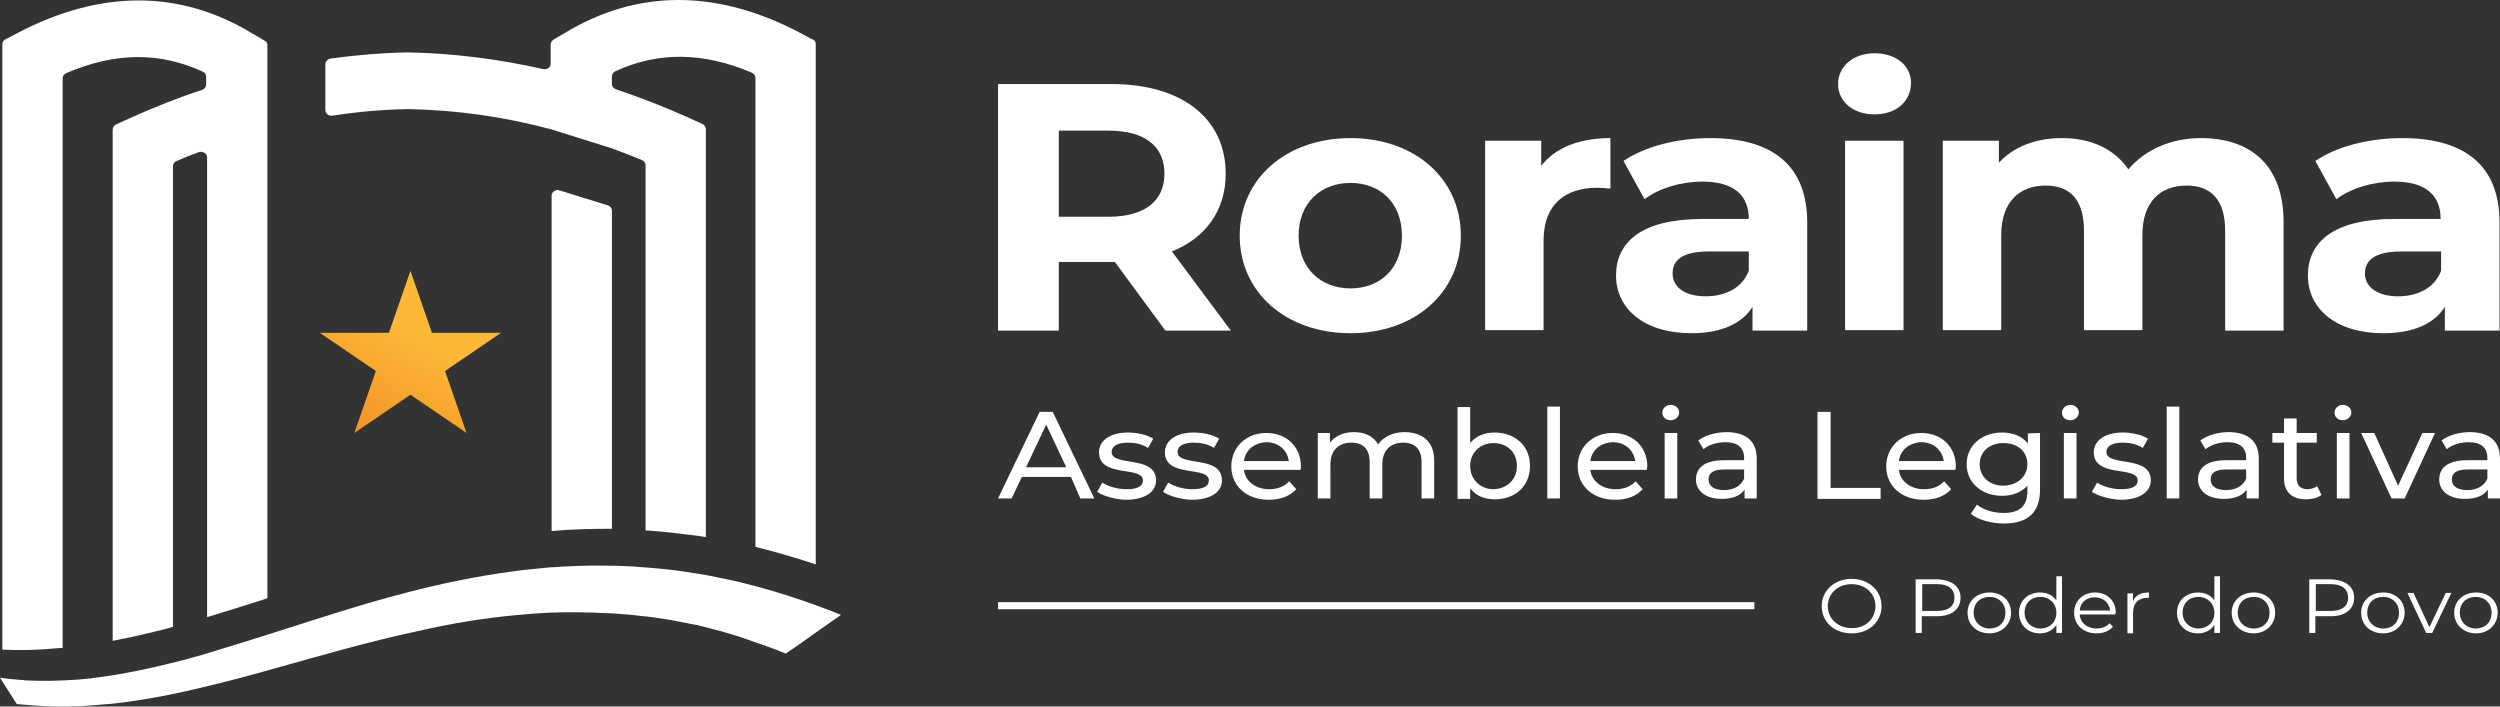 <svg width="414" height="117" viewBox="0 0 414 117" fill="none" xmlns="http://www.w3.org/2000/svg">
<rect x="0" y="0" width="414" height="117" fill="#333333" stroke="none"/>
<path d="M135.085 7.223V93.46C131.988 92.441 128.814 91.495 125.64 90.695C125.485 90.622 125.253 90.622 125.098 90.549V12.899C125.098 12.535 124.866 12.172 124.479 12.026C116.428 8.606 108.997 8.533 101.875 11.808C101.565 11.953 101.333 12.317 101.333 12.608V13.918C101.333 14.282 101.565 14.646 102.03 14.791C106.055 16.174 110.08 17.702 114.106 19.522L116.351 20.541C116.66 20.686 116.893 21.05 116.893 21.414V88.948C116.041 88.802 115.19 88.657 114.338 88.584C111.938 88.293 109.616 88.002 107.216 87.856C107.139 87.856 106.984 87.856 106.906 87.856V27.381C106.906 27.017 106.674 26.654 106.287 26.508C104.584 25.78 102.958 25.198 101.255 24.543L91.269 21.414C83.373 19.303 75.477 18.212 67.581 18.066C63.401 18.139 59.221 18.503 55.04 19.158C54.421 19.231 53.879 18.794 53.879 18.212V10.643C53.879 10.207 54.266 9.77 54.731 9.697C58.988 9.115 63.246 8.751 67.426 8.678H67.659C75.09 8.824 82.522 9.77 89.953 11.444C90.573 11.589 91.192 11.153 91.192 10.57V7.368C91.192 7.077 91.347 6.786 91.656 6.568L93.514 5.476C105.513 -1.801 118.596 -1.801 132.298 5.331L134.31 6.422C134.852 6.568 135.085 6.859 135.085 7.223Z" fill="url(#paint0_linear_808_6)"/>
<path d="M101.332 34.877V87.566C98.004 87.566 94.675 87.638 91.424 87.929H91.346V32.403C91.346 31.748 92.043 31.311 92.662 31.53L100.636 34.004C101.1 34.15 101.332 34.513 101.332 34.877Z" fill="url(#paint1_linear_808_6)"/>
<path d="M44.28 7.442V99.064C44.048 99.137 43.893 99.21 43.661 99.282C40.487 100.301 37.391 101.247 34.294 102.193V26.072C34.294 25.417 33.597 24.98 32.901 25.198C31.662 25.635 30.423 26.145 29.262 26.654C28.875 26.8 28.643 27.163 28.643 27.527V103.794C28.411 103.867 28.178 103.94 27.946 104.013C24.85 104.813 21.753 105.541 18.657 106.123V21.487C18.657 21.123 18.889 20.759 19.199 20.614L21.444 19.595C25.469 17.776 29.494 16.175 33.52 14.865C33.907 14.719 34.139 14.355 34.139 13.991V12.681C34.139 12.318 33.907 12.027 33.597 11.881C26.553 8.606 19.121 8.606 10.993 12.099C10.606 12.245 10.374 12.609 10.374 12.973V107.287C9.987 107.287 9.677 107.36 9.29 107.36C6.348 107.651 3.329 107.724 0.387 107.578V7.296C0.387 6.932 0.62 6.641 0.929 6.496L3.019 5.404C16.721 -1.728 29.804 -1.728 41.803 5.55L43.661 6.641C44.125 6.86 44.28 7.151 44.28 7.442Z" fill="url(#paint2_linear_808_6)"/>
<path d="M139.265 101.829L135.007 104.813L132.762 106.414L130.13 108.233C127.808 107.287 125.485 106.486 123.163 105.686C121.924 105.249 120.608 104.885 119.37 104.521L115.422 103.503H115.344L111.241 102.702C109.461 102.411 107.68 102.12 105.9 101.974C104.894 101.829 103.887 101.756 102.881 101.683C102.107 101.61 101.333 101.538 100.481 101.538C97.307 101.392 94.133 101.319 90.882 101.465C89.179 101.538 87.476 101.683 85.85 101.829C80.122 102.338 74.471 103.284 68.819 104.594C61.001 106.268 53.26 108.524 45.441 110.707C41.88 111.726 38.319 112.672 34.681 113.545C31.12 114.419 27.559 115.219 23.92 115.801C21.598 116.165 19.276 116.529 16.876 116.675C13.16 117.039 9.367 117.111 5.574 116.82C4.645 116.747 3.716 116.675 2.787 116.602L0 112.235C1.161 112.381 2.322 112.527 3.484 112.599C3.716 112.599 3.948 112.599 4.18 112.672C7.122 112.818 10.141 112.745 13.083 112.527C14.166 112.454 15.25 112.308 16.334 112.163C17.882 111.944 19.43 111.726 20.901 111.435C24.153 110.853 27.404 110.052 30.578 109.252C31.429 109.033 32.358 108.742 33.21 108.524C34.061 108.233 34.99 108.015 35.842 107.723C39.016 106.777 42.19 105.759 45.441 104.74C52.563 102.484 59.762 100.082 67.116 98.19C72.922 96.662 78.883 95.425 84.921 94.624C86.934 94.333 88.869 94.188 90.882 93.969C94.056 93.751 97.23 93.605 100.481 93.678C101.487 93.678 102.416 93.678 103.423 93.751C104.274 93.751 105.048 93.824 105.9 93.896C108.145 94.042 110.39 94.26 112.635 94.551C113.564 94.697 114.493 94.843 115.422 94.988C116.041 95.061 116.583 95.206 117.202 95.279L121.769 96.225C122.234 96.371 122.776 96.444 123.24 96.589C126.492 97.39 129.665 98.336 132.839 99.427C133.304 99.573 133.846 99.791 134.31 99.937C135.858 100.519 137.561 101.101 139.265 101.829Z" fill="white"/>
<path d="M67.968 44.848L71.529 55.109H82.986L73.696 61.44L77.257 71.701L67.968 65.37L58.678 71.701L62.239 61.44L52.95 55.109H64.407L67.968 44.848Z" fill="url(#paint3_linear_808_6)"/>
<path d="M192.988 54.744L184.628 43.392H184.086H175.338V54.744H165.275V13.918H184.086C195.698 13.918 202.974 19.595 202.974 28.764C202.974 34.877 199.646 39.389 194.072 41.645L203.826 54.744H192.988ZM183.544 21.632H175.338V35.896H183.544C189.659 35.896 192.833 33.203 192.833 28.764C192.833 24.252 189.659 21.632 183.544 21.632Z" fill="white"/>
<path d="M205.297 39.025C205.297 29.564 213.038 22.869 223.644 22.869C234.249 22.869 241.913 29.564 241.913 39.025C241.913 48.486 234.249 55.181 223.644 55.181C213.038 55.181 205.297 48.486 205.297 39.025ZM232.159 39.025C232.159 33.567 228.521 30.292 223.644 30.292C218.767 30.292 215.051 33.567 215.051 39.025C215.051 44.483 218.767 47.758 223.644 47.758C228.521 47.758 232.159 44.483 232.159 39.025Z" fill="white"/>
<path d="M266.685 22.869V31.238C265.911 31.165 265.292 31.093 264.517 31.093C259.176 31.093 255.615 33.858 255.615 39.825V54.671H245.938V23.306H255.228V27.454C257.55 24.47 261.498 22.869 266.685 22.869Z" fill="white"/>
<path d="M299.275 36.842V54.744H290.218V50.814C288.438 53.653 284.954 55.181 280.077 55.181C272.259 55.181 267.614 51.105 267.614 45.647C267.614 40.117 271.794 36.26 281.935 36.26H289.599C289.599 32.33 287.122 30.074 281.935 30.074C278.374 30.074 274.736 31.165 272.336 32.985L268.852 26.653C272.491 24.179 277.91 22.869 283.251 22.869C293.392 22.869 299.275 27.308 299.275 36.842ZM289.599 44.847V41.645H282.941C278.374 41.645 276.981 43.246 276.981 45.283C276.981 47.539 278.993 49.068 282.477 49.068C285.728 49.068 288.515 47.685 289.599 44.847Z" fill="white"/>
<path d="M304.385 13.918C304.385 11.08 306.785 8.824 310.423 8.824C314.062 8.824 316.461 10.935 316.461 13.7C316.461 16.756 314.062 18.94 310.423 18.94C306.785 18.94 304.385 16.757 304.385 13.918ZM305.546 23.306H315.223V54.672H305.546V23.306Z" fill="white"/>
<path d="M378.159 36.769V54.744H368.482V38.152C368.482 33.057 366.082 30.729 362.134 30.729C357.799 30.729 354.78 33.349 354.78 38.952V54.671H345.104V38.152C345.104 33.057 342.781 30.729 338.756 30.729C334.498 30.729 331.402 33.349 331.402 38.952V54.671H321.725V23.306H331.015V26.945C333.492 24.252 337.208 22.869 341.465 22.869C346.11 22.869 350.058 24.543 352.458 28.036C355.167 24.834 359.502 22.869 364.457 22.869C372.507 22.869 378.159 27.163 378.159 36.769Z" fill="white"/>
<path d="M413.923 36.842V54.744H404.866V50.814C403.086 53.653 399.602 55.181 394.648 55.181C386.829 55.181 382.184 51.105 382.184 45.647C382.184 40.117 386.365 36.26 396.506 36.26H404.169C404.169 32.33 401.692 30.074 396.506 30.074C392.945 30.074 389.306 31.165 386.906 32.985L383.423 26.653C387.061 24.179 392.48 22.869 397.822 22.869C408.04 22.869 413.923 27.308 413.923 36.842ZM404.247 44.847V41.645H397.589C393.099 41.645 391.629 43.246 391.629 45.283C391.629 47.539 393.719 49.068 397.125 49.068C400.376 49.068 403.163 47.685 404.247 44.847Z" fill="white"/>
<path d="M177.351 78.977H169.223L167.52 82.543H165.275L172.164 68.207H174.332L181.222 82.543H178.899L177.351 78.977ZM176.577 77.376L173.248 70.317L169.919 77.376H176.577Z" fill="white"/>
<path d="M181.687 81.452L182.538 79.923C183.545 80.578 185.093 81.015 186.564 81.015C188.499 81.015 189.273 80.433 189.273 79.559C189.273 77.085 181.996 79.196 181.996 74.902C181.996 72.937 183.854 71.627 186.796 71.627C188.267 71.627 189.97 71.991 190.976 72.646L190.125 74.174C189.041 73.519 187.957 73.301 186.796 73.301C184.938 73.301 184.087 73.956 184.087 74.829C184.087 77.376 191.441 75.266 191.441 79.559C191.441 81.524 189.505 82.762 186.409 82.762C184.551 82.689 182.616 82.107 181.687 81.452Z" fill="white"/>
<path d="M192.601 81.452L193.453 79.923C194.459 80.578 196.007 81.015 197.478 81.015C199.414 81.015 200.188 80.433 200.188 79.559C200.188 77.085 192.911 79.196 192.911 74.902C192.911 72.937 194.769 71.627 197.711 71.627C199.181 71.627 200.884 71.991 201.891 72.646L201.039 74.174C199.955 73.519 198.872 73.301 197.711 73.301C195.853 73.301 195.001 73.956 195.001 74.829C195.001 77.376 202.355 75.266 202.355 79.559C202.355 81.524 200.42 82.762 197.323 82.762C195.466 82.689 193.53 82.107 192.601 81.452Z" fill="white"/>
<path d="M215.361 77.813H205.994C206.226 79.706 207.929 81.016 210.174 81.016C211.568 81.016 212.652 80.579 213.503 79.706L214.664 81.016C213.581 82.18 212.032 82.762 210.097 82.762C206.381 82.762 203.904 80.433 203.904 77.231C203.904 74.029 206.381 71.7 209.71 71.7C213.039 71.7 215.438 73.956 215.438 77.304C215.438 77.377 215.438 77.595 215.361 77.813ZM205.994 76.358H213.426C213.194 74.539 211.723 73.229 209.71 73.229C207.697 73.302 206.226 74.539 205.994 76.358Z" fill="white"/>
<path d="M237.501 76.286V82.544H235.411V76.504C235.411 74.394 234.327 73.302 232.392 73.302C230.301 73.302 228.908 74.539 228.908 76.941V82.544H226.818V76.504C226.818 74.394 225.734 73.302 223.799 73.302C221.709 73.302 220.315 74.539 220.315 76.941V82.544H218.225V71.701H220.238V73.302C221.089 72.21 222.483 71.555 224.186 71.555C225.966 71.555 227.437 72.21 228.211 73.593C229.063 72.356 230.688 71.555 232.624 71.555C235.565 71.628 237.501 73.084 237.501 76.286Z" fill="white"/>
<path d="M253.37 77.159C253.37 80.506 250.893 82.689 247.564 82.689C245.861 82.689 244.39 82.107 243.461 80.87V82.617H241.371V67.407H243.461V73.374C244.39 72.21 245.861 71.628 247.487 71.628C250.893 71.628 253.37 73.811 253.37 77.159ZM251.202 77.159C251.202 74.83 249.499 73.374 247.332 73.374C245.164 73.374 243.461 74.903 243.461 77.159C243.461 79.415 245.164 81.016 247.332 81.016C249.499 80.943 251.202 79.487 251.202 77.159Z" fill="white"/>
<path d="M256.234 67.334H258.324V82.543H256.234V67.334Z" fill="white"/>
<path d="M272.724 77.813H263.357C263.589 79.706 265.292 81.016 267.537 81.016C268.93 81.016 270.014 80.579 270.866 79.706L272.027 81.016C270.943 82.18 269.395 82.762 267.46 82.762C263.744 82.762 261.267 80.433 261.267 77.231C261.267 74.029 263.744 71.7 267.073 71.7C270.401 71.7 272.801 73.956 272.801 77.304C272.724 77.377 272.724 77.595 272.724 77.813ZM263.357 76.358H270.788C270.556 74.539 269.085 73.229 267.073 73.229C265.06 73.302 263.589 74.539 263.357 76.358Z" fill="white"/>
<path d="M275.278 68.353C275.278 67.625 275.897 67.043 276.671 67.043C277.445 67.043 278.065 67.625 278.065 68.28C278.065 69.008 277.445 69.59 276.671 69.59C275.897 69.59 275.278 69.081 275.278 68.353ZM275.665 71.701H277.755V82.544H275.665V71.701Z" fill="white"/>
<path d="M290.914 75.995V82.544H288.902V81.089C288.205 82.108 286.889 82.617 285.109 82.617C282.476 82.617 280.851 81.307 280.851 79.415C280.851 77.668 282.012 76.213 285.496 76.213H288.824V75.849C288.824 74.175 287.818 73.229 285.728 73.229C284.334 73.229 282.941 73.666 282.089 74.394L281.238 72.938C282.399 72.065 284.18 71.555 286.037 71.555C289.134 71.628 290.914 73.011 290.914 75.995ZM288.824 79.269V77.741H285.573C283.483 77.741 282.941 78.469 282.941 79.415C282.941 80.507 283.87 81.162 285.496 81.162C287.044 81.162 288.282 80.507 288.824 79.269Z" fill="white"/>
<path d="M300.979 68.207H303.146V80.797H311.429V82.616H300.979V68.207Z" fill="white"/>
<path d="M323.815 77.813H314.448C314.681 79.706 316.384 81.016 318.629 81.016C320.022 81.016 321.106 80.579 321.957 79.706L323.118 81.016C322.035 82.18 320.486 82.762 318.551 82.762C314.835 82.762 312.358 80.433 312.358 77.231C312.358 74.029 314.835 71.7 318.164 71.7C321.493 71.7 323.893 73.956 323.893 77.304C323.893 77.377 323.815 77.595 323.815 77.813ZM314.448 76.358H321.88C321.648 74.539 320.177 73.229 318.164 73.229C316.151 73.302 314.681 74.539 314.448 76.358Z" fill="white"/>
<path d="M337.827 71.7V81.088C337.827 84.945 335.736 86.691 331.866 86.691C329.776 86.691 327.608 86.109 326.37 85.09L327.376 83.562C328.46 84.435 330.085 84.945 331.788 84.945C334.498 84.945 335.736 83.78 335.736 81.306V80.433C334.73 81.524 333.259 82.107 331.556 82.107C328.227 82.107 325.673 79.996 325.673 76.867C325.673 73.738 328.227 71.627 331.556 71.627C333.259 71.627 334.885 72.209 335.814 73.447V71.773L337.827 71.7ZM335.736 76.867C335.736 74.757 334.111 73.374 331.788 73.374C329.466 73.374 327.84 74.757 327.84 76.867C327.84 78.977 329.466 80.433 331.788 80.433C334.111 80.36 335.736 78.905 335.736 76.867Z" fill="white"/>
<path d="M341.465 68.353C341.465 67.625 342.085 67.043 342.859 67.043C343.633 67.043 344.252 67.625 344.252 68.28C344.252 69.008 343.633 69.59 342.859 69.59C342.007 69.59 341.465 69.081 341.465 68.353ZM341.775 71.701H343.865V82.544H341.775V71.701Z" fill="white"/>
<path d="M346.419 81.452L347.271 79.923C348.277 80.578 349.826 81.015 351.296 81.015C353.232 81.015 354.006 80.433 354.006 79.559C354.006 77.085 346.729 79.196 346.729 74.902C346.729 72.937 348.587 71.627 351.529 71.627C352.999 71.627 354.703 71.991 355.709 72.646L354.857 74.174C353.774 73.519 352.69 73.301 351.529 73.301C349.671 73.301 348.819 73.956 348.819 74.829C348.819 77.376 356.173 75.266 356.173 79.559C356.173 81.524 354.238 82.762 351.142 82.762C349.284 82.689 347.426 82.107 346.419 81.452Z" fill="white"/>
<path d="M358.805 67.334H360.896V82.543H358.805V67.334Z" fill="white"/>
<path d="M374.056 75.995V82.544H372.043V81.089C371.347 82.108 370.031 82.617 368.25 82.617C365.618 82.617 363.992 81.307 363.992 79.415C363.992 77.668 365.154 76.213 368.637 76.213H371.966V75.849C371.966 74.175 370.96 73.229 368.869 73.229C367.476 73.229 366.083 73.666 365.231 74.394L364.379 72.938C365.541 72.065 367.321 71.555 369.179 71.555C372.276 71.628 374.056 73.011 374.056 75.995ZM371.966 79.269V77.741H368.715C366.624 77.741 366.083 78.469 366.083 79.415C366.083 80.507 367.012 81.162 368.637 81.162C370.185 81.162 371.424 80.507 371.966 79.269Z" fill="white"/>
<path d="M384.429 81.962C383.81 82.471 382.803 82.689 381.874 82.689C379.552 82.689 378.236 81.452 378.236 79.269V73.301H376.301V71.7H378.236V69.299H380.326V71.7H383.655V73.301H380.326V79.196C380.326 80.361 380.946 81.015 382.107 81.015C382.726 81.015 383.268 80.797 383.732 80.506L384.429 81.962Z" fill="white"/>
<path d="M386.596 68.353C386.596 67.625 387.216 67.043 387.99 67.043C388.764 67.043 389.383 67.625 389.383 68.28C389.383 69.008 388.764 69.59 387.99 69.59C387.216 69.59 386.596 69.081 386.596 68.353ZM386.983 71.701H389.074V82.544H386.983V71.701Z" fill="white"/>
<path d="M403.24 71.7L398.209 82.544H396.041L391.009 71.7H393.177L397.125 80.433L401.15 71.7H403.24Z" fill="white"/>
<path d="M414 75.995V82.544H411.987V81.089C411.291 82.108 409.975 82.617 408.194 82.617C405.562 82.617 403.937 81.307 403.937 79.415C403.937 77.668 405.098 76.213 408.581 76.213H411.91V75.849C411.91 74.175 410.904 73.229 408.813 73.229C407.42 73.229 406.027 73.666 405.175 74.394L404.324 72.938C405.485 72.065 407.265 71.555 409.123 71.555C412.22 71.628 414 73.011 414 75.995ZM411.91 79.269V77.741H408.659C406.569 77.741 406.027 78.469 406.027 79.415C406.027 80.507 406.956 81.162 408.581 81.162C410.129 81.162 411.368 80.507 411.91 79.269Z" fill="white"/>
<path d="M301.676 100.373C301.676 97.826 303.766 95.861 306.63 95.861C309.417 95.861 311.585 97.753 311.585 100.373C311.585 102.993 309.494 104.885 306.63 104.885C303.766 104.885 301.676 102.993 301.676 100.373ZM310.578 100.373C310.578 98.262 308.875 96.734 306.63 96.734C304.385 96.734 302.682 98.262 302.682 100.373C302.682 102.483 304.385 104.012 306.63 104.012C308.875 104.084 310.578 102.483 310.578 100.373Z" fill="white"/>
<path d="M324.667 98.991C324.667 100.883 323.196 102.047 320.796 102.047H318.242V104.812H317.235V95.934H320.719C323.196 96.007 324.667 97.099 324.667 98.991ZM323.661 98.991C323.661 97.535 322.654 96.735 320.796 96.735H318.319V101.174H320.796C322.654 101.174 323.661 100.373 323.661 98.991Z" fill="white"/>
<path d="M325.828 101.465C325.828 99.5 327.376 98.117 329.466 98.117C331.557 98.117 333.027 99.5 333.027 101.465C333.027 103.43 331.479 104.885 329.466 104.885C327.376 104.885 325.828 103.503 325.828 101.465ZM332.099 101.465C332.099 99.937 331.015 98.845 329.466 98.845C327.918 98.845 326.834 99.864 326.834 101.465C326.834 102.993 327.996 104.085 329.466 104.085C331.015 104.085 332.099 103.066 332.099 101.465Z" fill="white"/>
<path d="M341.466 95.425V104.813H340.537V103.503C339.918 104.376 338.989 104.886 337.828 104.886C335.815 104.886 334.344 103.503 334.344 101.465C334.344 99.428 335.892 98.118 337.828 98.118C338.989 98.118 339.918 98.554 340.537 99.428V95.425H341.466ZM340.537 101.465C340.537 99.937 339.376 98.845 337.905 98.845C336.357 98.845 335.273 99.864 335.273 101.465C335.273 102.994 336.434 104.085 337.905 104.085C339.376 104.085 340.537 103.066 340.537 101.465Z" fill="white"/>
<path d="M350.29 101.756H344.407C344.484 103.139 345.646 104.085 347.194 104.085C348.045 104.085 348.819 103.794 349.361 103.212L349.903 103.794C349.284 104.522 348.278 104.885 347.194 104.885C344.949 104.885 343.478 103.43 343.478 101.465C343.478 99.5 344.949 98.117 346.962 98.117C348.974 98.117 350.368 99.5 350.368 101.465C350.29 101.538 350.29 101.683 350.29 101.756ZM344.407 101.101H349.439C349.284 99.791 348.278 98.918 346.884 98.918C345.491 98.918 344.484 99.791 344.407 101.101Z" fill="white"/>
<path d="M355.864 98.117V98.991C355.787 98.991 355.709 98.991 355.632 98.991C354.161 98.991 353.232 99.864 353.232 101.465V104.885H352.303V98.263H353.232V99.573C353.619 98.554 354.548 98.117 355.864 98.117Z" fill="white"/>
<path d="M367.631 95.425V104.813H366.702V103.503C366.083 104.376 365.154 104.886 363.993 104.886C361.98 104.886 360.509 103.503 360.509 101.465C360.509 99.428 362.057 98.118 363.993 98.118C365.154 98.118 366.083 98.554 366.702 99.428V95.425H367.631ZM366.702 101.465C366.702 99.937 365.541 98.845 364.07 98.845C362.522 98.845 361.438 99.864 361.438 101.465C361.438 102.994 362.599 104.085 364.07 104.085C365.541 104.085 366.702 103.066 366.702 101.465Z" fill="white"/>
<path d="M369.566 101.465C369.566 99.5 371.114 98.117 373.205 98.117C375.295 98.117 376.766 99.5 376.766 101.465C376.766 103.43 375.217 104.885 373.205 104.885C371.192 104.885 369.566 103.503 369.566 101.465ZM375.837 101.465C375.837 99.937 374.753 98.845 373.205 98.845C371.656 98.845 370.573 99.864 370.573 101.465C370.573 102.993 371.734 104.085 373.205 104.085C374.753 104.085 375.837 103.066 375.837 101.465Z" fill="white"/>
<path d="M389.848 98.991C389.848 100.883 388.377 102.047 385.977 102.047H383.423V104.812H382.417V95.934H385.9C388.377 96.007 389.848 97.099 389.848 98.991ZM388.842 98.991C388.842 97.535 387.835 96.735 385.977 96.735H383.5V101.174H385.977C387.835 101.174 388.842 100.373 388.842 98.991Z" fill="white"/>
<path d="M391.009 101.465C391.009 99.5 392.558 98.117 394.648 98.117C396.738 98.117 398.209 99.5 398.209 101.465C398.209 103.43 396.66 104.885 394.648 104.885C392.558 104.885 391.009 103.503 391.009 101.465ZM397.28 101.465C397.28 99.937 396.196 98.845 394.648 98.845C393.099 98.845 392.016 99.864 392.016 101.465C392.016 102.993 393.177 104.085 394.648 104.085C396.196 104.085 397.28 103.066 397.28 101.465Z" fill="white"/>
<path d="M405.949 98.19L402.775 104.812H401.769L398.673 98.19H399.679L402.311 103.866L405.02 98.19H405.949Z" fill="white"/>
<path d="M406.414 101.465C406.414 99.5 407.963 98.117 410.053 98.117C412.143 98.117 413.614 99.5 413.614 101.465C413.614 103.43 412.065 104.885 410.053 104.885C408.04 104.885 406.414 103.503 406.414 101.465ZM412.607 101.465C412.607 99.937 411.523 98.845 409.975 98.845C408.427 98.845 407.343 99.864 407.343 101.465C407.343 102.993 408.504 104.085 409.975 104.085C411.523 104.085 412.607 103.066 412.607 101.465Z" fill="white"/>
<path d="M290.528 99.719H165.275V100.883H290.528V99.719Z" fill="white"/>
<defs>
<linearGradient id="paint0_linear_808_6" x1="47.018" y1="-64.67" x2="138.431" y2="103.752" gradientUnits="userSpaceOnUse">
<stop stop-color="white"/>
<stop offset="0.717" stop-color="white"/>
</linearGradient>
<linearGradient id="paint1_linear_808_6" x1="14.262" y1="-72.436" x2="121.942" y2="125.959" gradientUnits="userSpaceOnUse">
<stop stop-color="white"/>
<stop offset="0.717" stop-color="white"/>
</linearGradient>
<linearGradient id="paint2_linear_808_6" x1="-24.167" y1="-18.568" x2="75.469" y2="165.005" gradientUnits="userSpaceOnUse">
<stop stop-color="white"/>
<stop offset="0.717" stop-color="white"/>
</linearGradient>
<linearGradient id="paint3_linear_808_6" x1="58.552" y1="74.073" x2="73.007" y2="47.439" gradientUnits="userSpaceOnUse">
<stop stop-color="#F28F24"/>
<stop offset="0.71" stop-color="#FBB937"/>
</linearGradient>
</defs>
</svg>
